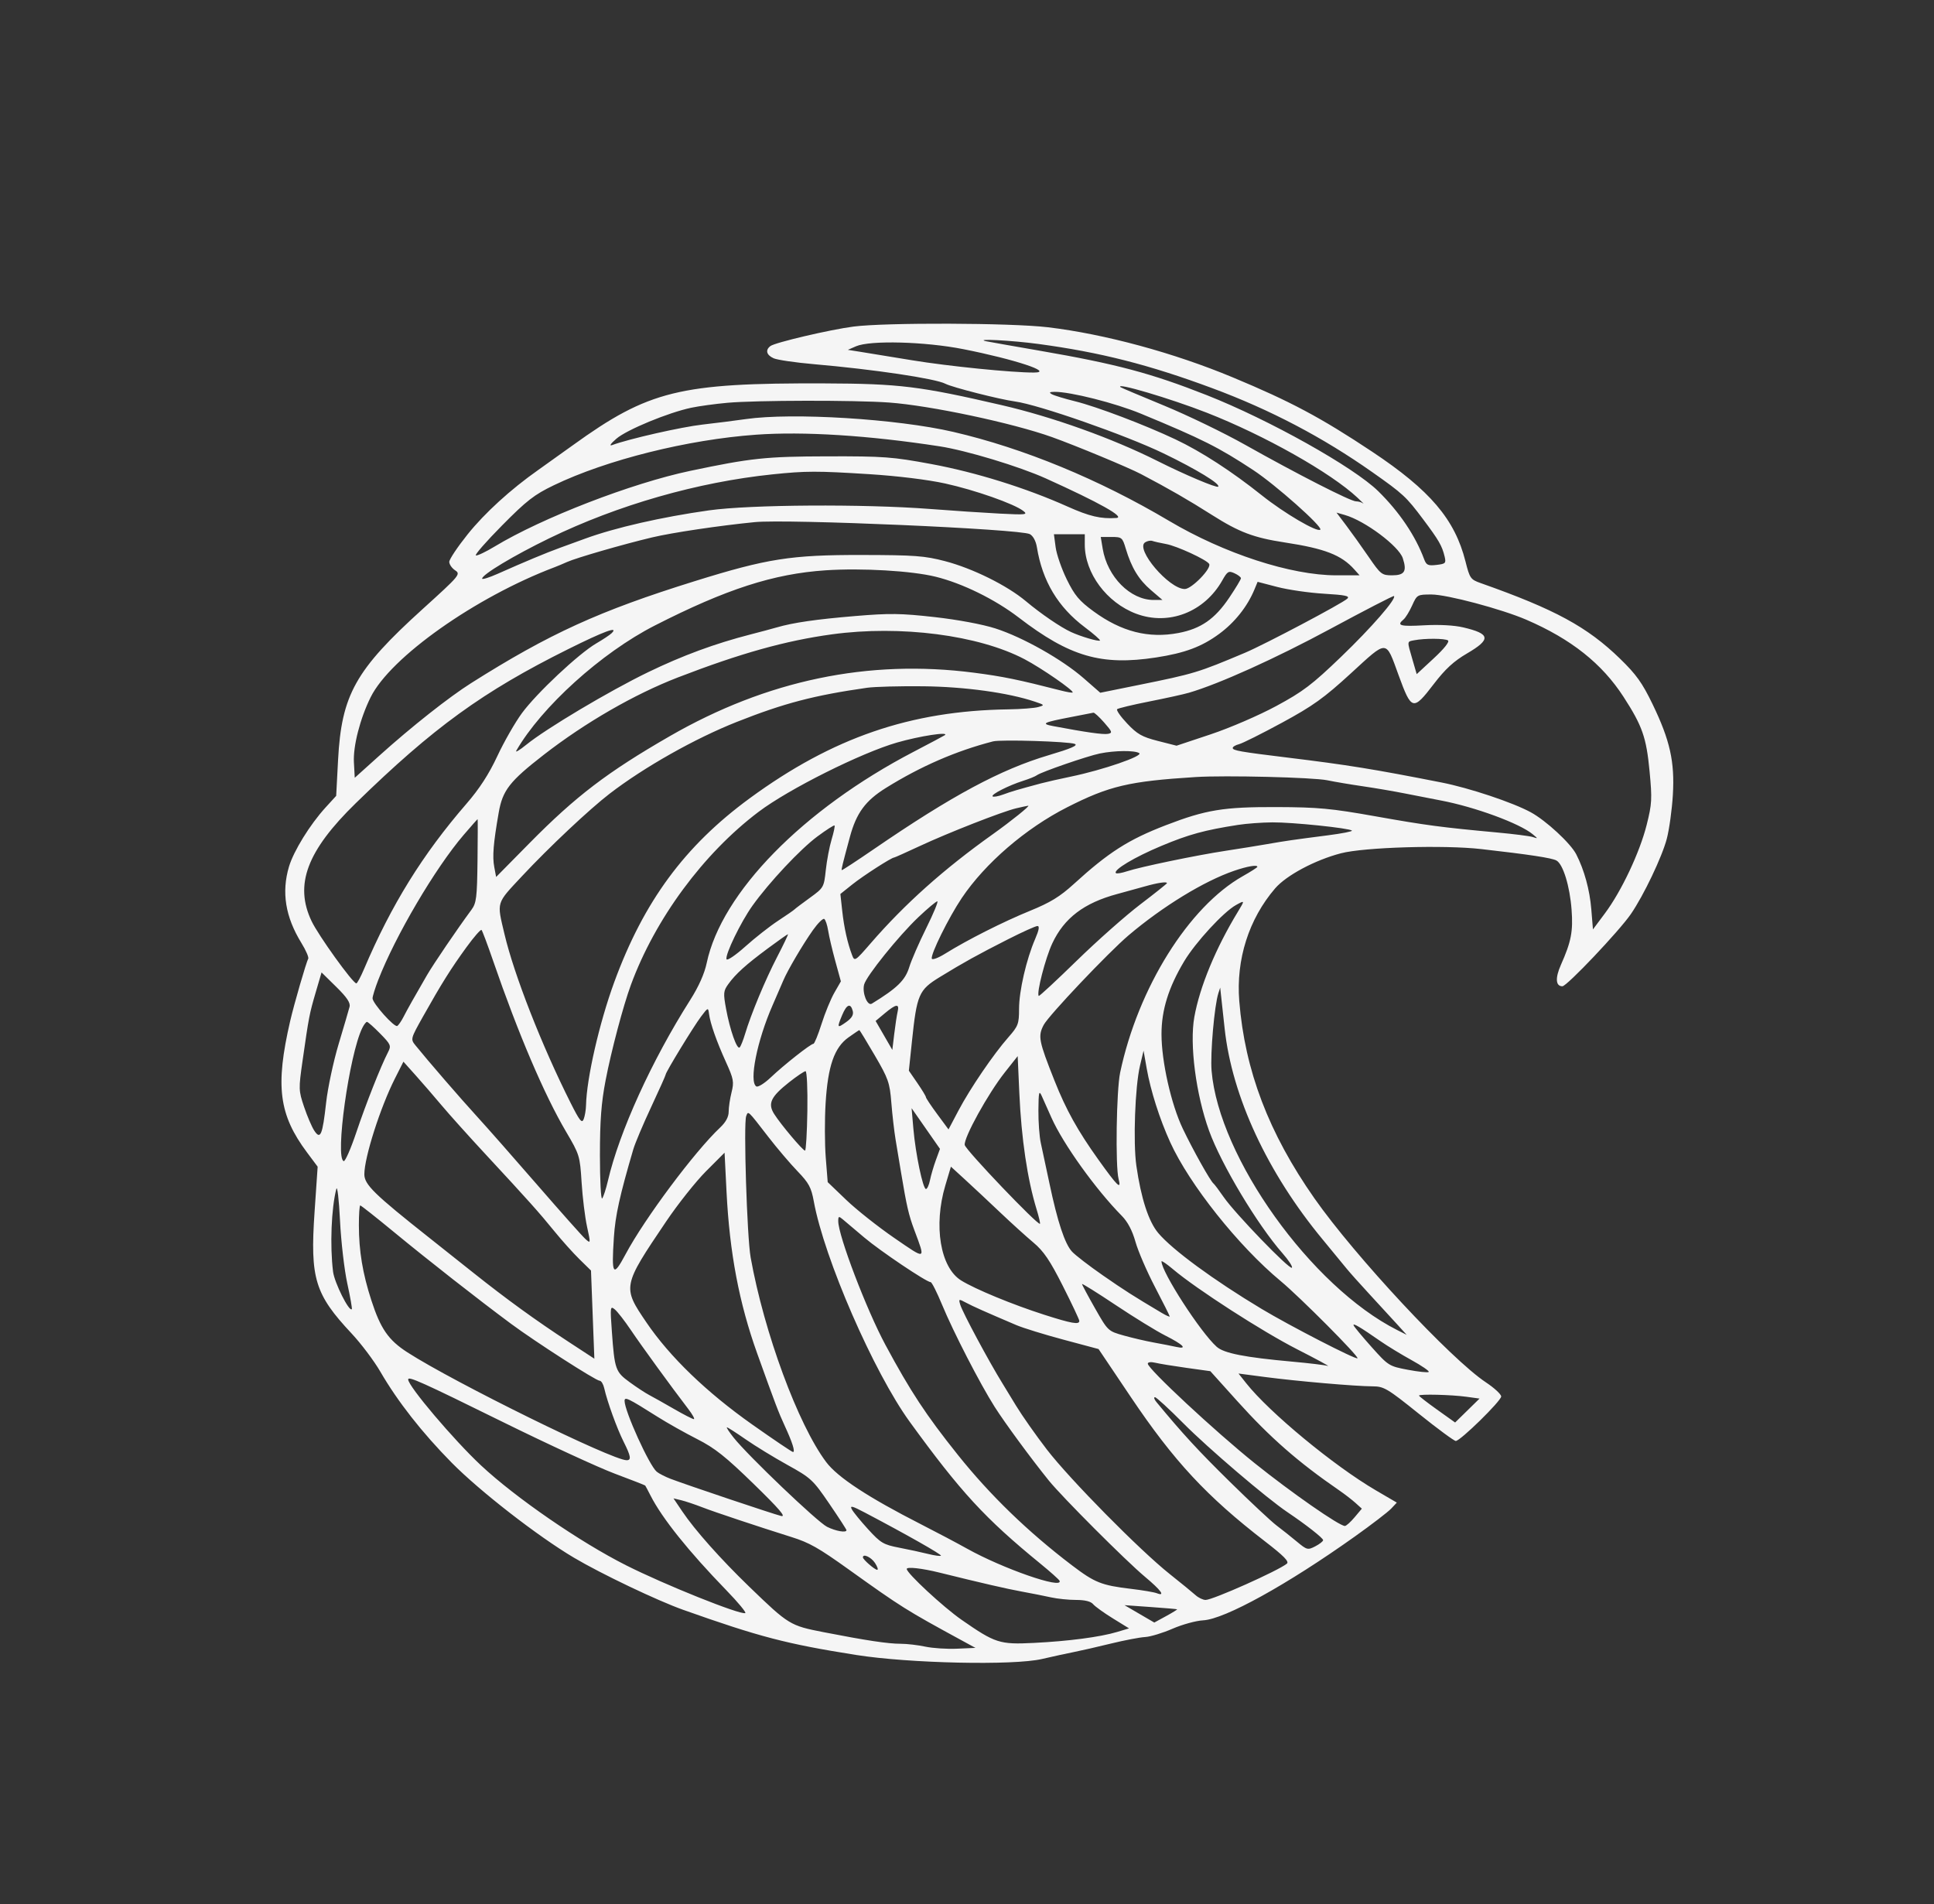<svg xmlns="http://www.w3.org/2000/svg" width="706" height="695" viewBox="0 0 706 695" version="1.1"><rect x="0" y="0" width="706" height="695" fill="#333333" stroke="none"/><path d="M 311.500 119.212 C 302.970 120.322, 282.973 125.012, 281.250 126.306 C 279.305 127.767, 279.769 129.574, 282.397 130.771 C 283.716 131.372, 290.353 132.345, 297.147 132.933 C 318.935 134.820, 341.500 138.181, 345.115 140.078 C 347.586 141.375, 364.872 145.775, 370.500 146.539 C 379.135 147.711, 410.931 158.819, 424.737 165.486 C 436.718 171.272, 445.633 176.700, 444.696 177.638 C 444.137 178.196, 432.565 173.304, 422.568 168.283 C 406.031 159.977, 384.272 152.184, 365.500 147.843 C 335.731 140.958, 328.272 140.045, 300.977 139.946 C 248.120 139.755, 236.847 142.523, 209.136 162.500 C 204.559 165.800, 198.872 169.864, 196.500 171.531 C 186.425 178.609, 176.916 187.281, 170.675 195.081 C 167.004 199.670, 164 204.174, 164 205.090 C 164 206.006, 164.969 207.399, 166.153 208.185 C 168.235 209.568, 167.848 210.029, 154.234 222.358 C 129.727 244.554, 124.661 253.615, 123.404 277.500 L 122.720 290.500 118.835 294.754 C 113.151 300.980, 107.187 310.632, 105.486 316.357 C 102.715 325.691, 104.180 334.695, 110.013 344.176 C 111.683 346.890, 112.809 349.499, 112.516 349.974 C 111.827 351.089, 107.333 366.591, 105.913 372.752 C 100.448 396.457, 101.792 406.883, 112.092 420.679 L 115.958 425.858 114.829 442.402 C 113.172 466.668, 114.922 472.407, 128.343 486.734 C 131.830 490.455, 136.570 496.756, 138.877 500.737 C 145.138 511.536, 154.084 522.946, 164.867 533.883 C 175.118 544.282, 196.295 560.741, 209.500 568.572 C 219.439 574.467, 239.989 584.271, 249.413 587.615 C 277.206 597.477, 287.166 600.076, 312.500 604.080 C 331.970 607.156, 369.922 607.983, 380.365 605.558 C 384.289 604.646, 389.525 603.505, 392 603.021 C 394.475 602.536, 400.550 601.148, 405.500 599.935 C 410.450 598.723, 416.075 597.646, 418 597.542 C 419.925 597.438, 424.425 596.078, 428 594.520 C 431.575 592.962, 436.620 591.577, 439.212 591.442 C 447.075 591.034, 469.941 578.395, 494.632 560.809 C 500.754 556.449, 506.695 551.889, 507.834 550.677 L 509.904 548.473 502.232 543.986 C 486.957 535.054, 463.433 515.622, 454.948 504.929 L 452.115 501.357 461.807 502.630 C 473.471 504.161, 494.774 506.011, 501 506.032 C 505.193 506.047, 506.347 506.728, 517.929 516.024 C 524.765 521.511, 530.840 525.988, 531.429 525.974 C 533.117 525.934, 548 511.347, 548 509.733 C 548 508.935, 545.493 506.619, 542.429 504.584 C 529.627 496.084, 494.578 458.475, 479.811 437.393 C 463.137 413.589, 454.437 390.754, 452.394 365.436 C 451.168 350.235, 455.867 335.450, 465.476 324.278 C 469.578 319.510, 480.016 313.941, 489.500 311.462 C 497.976 309.246, 527.080 308.372, 540.727 309.924 C 558.279 311.920, 566.398 313.151, 568.150 314.084 C 570.576 315.376, 573.062 323.438, 573.702 332.086 C 574.286 339.983, 573.560 343.728, 569.806 352.175 C 567.665 356.992, 567.875 360, 570.351 360 C 571.975 360, 591.087 339.843, 595.343 333.642 C 600.056 326.776, 606.763 312.702, 608.479 306.081 C 609.366 302.656, 610.352 295.499, 610.669 290.177 C 611.391 278.062, 609.637 270.221, 603.247 257 C 599.507 249.261, 597.314 246.196, 591.417 240.463 C 579.440 228.820, 567.643 222.416, 540.559 212.853 C 536.817 211.532, 536.534 211.131, 534.965 204.915 C 531.090 189.557, 522.054 178.940, 500.874 164.859 C 482.161 152.418, 471.133 146.539, 450 137.738 C 428.383 128.736, 403.254 121.928, 382.500 119.450 C 369.037 117.843, 323.203 117.689, 311.500 119.212 M 360 124.564 C 360.825 124.747, 369.600 126.296, 379.500 128.007 C 407.494 132.844, 420.223 136.229, 440.500 144.225 C 463.310 153.221, 494.155 170.493, 503.115 179.287 C 510.803 186.831, 516.681 195.531, 519.854 204.060 C 520.681 206.285, 521.278 206.566, 524.395 206.202 C 527.702 205.816, 527.934 205.576, 527.353 203.142 C 526.418 199.220, 525.255 197.207, 519.473 189.500 C 513.311 181.287, 512.213 180.270, 500.967 172.353 C 482.833 159.585, 463.724 149.560, 442.500 141.678 C 419.444 133.116, 401.704 128.607, 379.040 125.547 C 369.367 124.241, 355.253 123.513, 360 124.564 M 312.500 126.393 L 309.500 127.697 314 128.409 C 316.475 128.800, 325.025 130.195, 333 131.509 C 346.062 133.661, 369.534 136.024, 377.450 135.985 C 384.922 135.947, 370.451 131.162, 351.610 127.439 C 337.672 124.686, 317.663 124.151, 312.500 126.393 M 409.083 141.347 C 409.313 141.538, 416.458 144.558, 424.963 148.058 C 433.467 151.559, 446.742 157.975, 454.463 162.318 C 473.557 173.058, 493.040 183, 494.992 183 C 495.876 183, 497.045 183.338, 497.590 183.750 C 498.134 184.162, 497.212 183.221, 495.540 181.657 C 485.769 172.519, 461.590 158.890, 440.500 150.633 C 427.235 145.439, 406.714 139.374, 409.083 141.347 M 384 143.909 C 384.825 144.376, 388.635 145.533, 392.467 146.480 C 400.383 148.437, 417.838 155.058, 429.089 160.373 C 438.473 164.805, 449.648 172.046, 460.634 180.813 C 468.807 187.334, 480.923 194.440, 481.975 193.329 C 482.936 192.314, 465.617 176.932, 457.500 171.592 C 444.793 163.233, 438.952 160.299, 416.500 151 C 407.120 147.116, 390.661 142.959, 384.940 143.030 C 383.085 143.054, 382.860 143.264, 384 143.909 M 265.500 147.029 C 261.100 147.424, 255.188 148.233, 252.363 148.826 C 243.962 150.591, 228.757 156.879, 225 160.142 C 222.867 161.995, 222.281 162.894, 223.500 162.446 C 229.693 160.167, 248.739 155.851, 256.500 154.969 C 261.450 154.406, 268.546 153.508, 272.269 152.973 C 289.285 150.527, 327.489 152.887, 348 157.649 C 373.668 163.609, 401.171 174.947, 426.724 190.102 C 446.896 202.066, 471.249 210, 487.803 210 L 496.310 210 494.405 207.870 C 489.675 202.583, 483.656 200.245, 469 198.004 C 457.674 196.272, 452.372 194.272, 442.500 188.011 C 433.723 182.444, 426.659 178.376, 416.500 173.038 C 411.960 170.652, 392.666 162.638, 384 159.538 C 369.574 154.378, 339.471 147.997, 324.500 146.927 C 311.839 146.022, 276.018 146.083, 265.500 147.029 M 276 158.671 C 250.995 160.458, 221.466 167.841, 202.153 177.134 C 195.033 180.560, 192.259 182.715, 183.286 191.786 C 177.500 197.636, 173.193 202.564, 173.716 202.739 C 174.238 202.913, 177.329 201.446, 180.583 199.479 C 197.921 189.001, 230.589 176.370, 252 171.864 C 274.190 167.195, 279.569 166.626, 302 166.571 C 322.657 166.520, 325.770 166.751, 340 169.390 C 356.237 172.401, 374.571 178.121, 389.699 184.897 C 397.705 188.483, 401.816 189.447, 407.500 189.070 C 410.924 188.843, 401.321 183.455, 381.759 174.626 C 372.068 170.253, 352.733 164.410, 343 162.914 C 317.031 158.921, 293.419 157.426, 276 158.671 M 282 173.147 C 254.653 175.984, 225.567 184.315, 200.500 196.491 C 187.584 202.765, 176 209.720, 176 211.201 C 176 211.627, 178.588 210.822, 181.750 209.413 C 191.584 205.032, 199.300 201.814, 204.500 199.925 C 207.250 198.926, 211.364 197.428, 213.643 196.596 C 224.638 192.582, 241.591 188.714, 258.828 186.288 C 273.851 184.174, 315.264 183.914, 339.500 185.781 C 347.750 186.417, 359.225 187.179, 365 187.475 C 374.492 187.961, 375.313 187.868, 373.556 186.504 C 370.180 183.884, 355.895 178.867, 345 176.473 C 338.716 175.093, 327.622 173.731, 317.372 173.083 C 298.238 171.873, 294.214 171.880, 282 173.147 M 491.432 191.804 C 493.381 194.387, 497.060 199.537, 499.608 203.250 C 503.995 209.644, 504.446 210, 508.151 210 C 512.749 210, 513.665 208.544, 512.082 203.748 C 510.618 199.314, 498.248 190.079, 490.979 187.994 L 487.888 187.107 491.432 191.804 M 275.500 190.585 C 262.575 191.855, 245.371 194.418, 238 196.171 C 227.425 198.686, 210.332 203.630, 207 205.137 C 205.625 205.759, 203.600 206.608, 202.500 207.024 C 173.600 217.949, 142.526 239.903, 135.300 254.500 C 131.460 262.256, 128.873 272.311, 129.194 278.234 L 129.500 283.899 138.500 275.803 C 150.240 265.243, 163.873 254.472, 172 249.336 C 200.557 231.291, 218.786 222.979, 253.543 212.152 C 280.064 203.890, 288.716 202.531, 314.500 202.575 C 333.909 202.608, 337.496 202.873, 344.959 204.824 C 355.062 207.466, 367.611 213.678, 374.500 219.449 C 380.025 224.077, 387.151 228.941, 391 230.711 C 394.617 232.374, 401.067 234.266, 401.533 233.800 C 401.753 233.581, 399.265 231.398, 396.004 228.951 C 386.210 221.597, 380.515 212.090, 378.519 199.762 C 378.152 197.497, 377.132 195.606, 375.930 194.962 C 372.440 193.095, 287.597 189.397, 275.500 190.585 M 385.360 199.750 C 385.707 202.363, 387.539 207.655, 389.432 211.510 C 392.289 217.332, 393.943 219.305, 399.186 223.144 C 409.346 230.585, 419.284 233.121, 430.180 231.054 C 438.400 229.494, 443.493 225.952, 448.750 218.136 C 451.087 214.662, 453 211.482, 453 211.070 C 453 210.658, 451.937 209.837, 450.637 209.244 C 448.502 208.272, 448.074 208.521, 446.205 211.834 C 439.657 223.439, 426.633 228.480, 414.738 224.012 C 403.985 219.973, 395.981 209.185, 395.995 198.750 L 396 195 390.364 195 L 384.728 195 385.360 199.750 M 402.528 200.250 C 404.236 210.562, 412.612 219, 421.140 219 L 424.360 219 420.146 215.393 C 415.682 211.572, 413.031 207.206, 410.953 200.250 C 409.739 196.186, 409.511 196, 405.754 196 L 401.824 196 402.528 200.250 M 418.025 197.959 C 414.279 200.340, 426.732 215, 432.500 215 C 435.017 215, 442.376 207.418, 441.397 205.833 C 440.442 204.287, 429.633 199.299, 425.679 198.579 C 423.577 198.196, 421.327 197.689, 420.679 197.452 C 420.031 197.215, 418.836 197.443, 418.025 197.959 M 301.436 208.168 C 282.409 209.432, 265.078 215.032, 239 228.342 C 219.535 238.276, 197.672 258.034, 188.476 274 C 188.001 274.825, 189.637 273.854, 192.111 271.843 C 199.339 265.967, 222.427 252.215, 236.500 245.402 C 249.154 239.276, 261.010 234.906, 274.085 231.549 C 277.613 230.643, 281.850 229.508, 283.500 229.027 C 289.521 227.272, 297.815 226.067, 312.163 224.864 C 324.751 223.808, 328.856 223.862, 341.163 225.245 C 349.659 226.199, 358.718 227.892, 363.398 229.399 C 373.410 232.624, 387.728 240.704, 395.577 247.558 L 401.653 252.865 415.577 250.045 C 436.019 245.905, 437.286 245.521, 454.500 238.262 C 461.656 235.244, 489.941 220.288, 491.815 218.531 C 492.866 217.546, 491.157 217.180, 483.315 216.714 C 477.917 216.392, 470.257 215.285, 466.293 214.253 L 459.087 212.376 457.927 215.175 C 455.347 221.405, 450.762 227.179, 445.068 231.371 C 438.676 236.077, 432.522 238.375, 422 239.988 C 402.027 243.050, 390.514 239.701, 371.881 225.407 C 363.207 218.753, 351.297 212.907, 341.518 210.505 C 332.760 208.354, 314.591 207.295, 301.436 208.168 M 485.669 229.533 C 465.641 240.336, 445.026 249.646, 434 252.866 C 432.075 253.429, 425.550 254.866, 419.500 256.060 C 413.450 257.254, 408.189 258.516, 407.809 258.865 C 407.429 259.214, 409.080 261.573, 411.478 264.106 C 415.157 267.993, 416.906 268.984, 422.669 270.452 L 429.500 272.191 442 268.024 C 448.956 265.705, 459.543 261.135, 465.870 257.721 C 475.682 252.425, 478.932 249.959, 489.588 239.719 C 500.646 229.094, 509.871 218.494, 508.870 217.562 C 508.666 217.373, 498.226 222.760, 485.669 229.533 M 515.497 221.006 C 514.504 223.209, 513.086 225.514, 512.346 226.128 C 509.688 228.334, 511.136 228.741, 519.869 228.243 C 525.318 227.933, 530.813 228.224, 534.119 229 C 544.106 231.342, 544.398 233.334, 535.516 238.528 C 530.683 241.355, 527.591 244.201, 523.375 249.706 C 515.837 259.547, 515.277 259.406, 510.556 246.465 C 505.765 233.332, 506.682 233.369, 493.164 245.754 C 483.268 254.820, 479.338 257.638, 468.017 263.781 C 460.638 267.786, 453.565 271.322, 452.300 271.640 C 451.035 271.957, 450 272.578, 450 273.021 C 450 273.943, 452.695 274.416, 470 276.528 C 492.050 279.220, 501.446 280.740, 526.250 285.625 C 536.392 287.622, 552.213 292.903, 558.806 296.491 C 564.365 299.516, 573.339 307.811, 575.399 311.827 C 578.327 317.534, 580.322 324.806, 580.898 331.872 L 581.500 339.243 585.882 333.372 C 591.917 325.285, 598.582 311.153, 601.114 301.078 C 603.039 293.416, 603.134 291.652, 602.173 281.546 C 600.993 269.142, 599.539 264.985, 592.664 254.359 C 584.798 242.201, 573.533 233.264, 557.184 226.210 C 548.158 222.315, 528.182 217, 522.572 217 C 517.392 217, 517.274 217.067, 515.497 221.006 M 207.431 236.935 C 176.256 252.455, 158.241 265.516, 129.916 293.131 C 112.018 310.580, 107.391 322.925, 113.753 336.255 C 116.255 341.497, 128.711 358.817, 130.072 358.946 C 130.386 358.976, 131.648 356.637, 132.876 353.750 C 142.860 330.266, 154.265 311.862, 170.304 293.352 C 175.025 287.904, 178.466 282.592, 181.543 276.003 C 183.982 270.779, 188.022 263.721, 190.520 260.319 C 195.891 253.004, 211.242 238.601, 217.653 234.861 C 220.141 233.410, 222.677 231.723, 223.289 231.111 C 225.992 228.408, 220.527 230.415, 207.431 236.935 M 303.736 231.537 C 286.819 233.843, 270.325 238.454, 247.500 247.259 C 231.622 253.383, 213.620 263.763, 198.479 275.522 C 186.017 285.200, 183.473 288.467, 182.052 296.613 C 180.093 307.840, 179.703 312.605, 180.427 316.461 L 181.110 320.106 193.305 307.743 C 210.201 290.615, 221.714 281.838, 244.505 268.708 C 279.954 248.288, 316.993 240.562, 355.542 245.546 C 366.079 246.909, 371.734 248.069, 387.382 252.075 C 389.517 252.622, 391.397 252.936, 391.560 252.773 C 392.175 252.158, 380.238 243.895, 374 240.618 C 357.241 231.813, 328.736 228.129, 303.736 231.537 M 516.250 233.706 C 513.571 234.222, 513.608 233.842, 515.581 240.632 L 517.163 246.072 523.405 240.286 C 527.222 236.748, 529.230 234.215, 528.573 233.765 C 527.450 232.997, 520.115 232.961, 516.250 233.706 M 316.500 251.048 C 297.120 253.822, 286.204 256.682, 269 263.492 C 253.698 269.550, 235.181 279.998, 222.554 289.700 C 215.179 295.366, 200.381 309.289, 190.585 319.778 C 181.001 330.041, 181.322 328.977, 184.168 341 C 187.700 355.923, 197.783 381.658, 208.264 402.500 C 211.606 409.146, 212.420 410.161, 213.073 408.500 C 213.506 407.400, 213.891 405.096, 213.930 403.381 C 214.151 393.579, 218.794 373.343, 224.227 358.500 C 235.007 329.051, 249.935 308.788, 273.657 291.403 C 303.885 269.251, 332.350 259.452, 368 258.926 C 372.675 258.857, 377.625 258.478, 379 258.083 C 381.418 257.390, 381.378 257.325, 377.791 256.119 C 368.065 252.849, 352.205 250.664, 337 250.500 C 328.475 250.408, 319.250 250.654, 316.500 251.048 M 391 261.727 C 380.718 263.707, 379.826 264.163, 384.500 265.046 C 396.505 267.313, 402.748 268.195, 404.459 267.866 C 406.178 267.535, 406.037 267.111, 403.084 263.748 C 401.274 261.687, 399.502 260.064, 399.146 260.141 C 398.791 260.219, 395.125 260.933, 391 261.727 M 327.500 271.025 C 314.326 274.816, 287.911 288.032, 276.910 296.338 C 256.756 311.553, 239.175 335.381, 230.306 359.500 C 227.504 367.121, 223.148 383.550, 221.079 394.301 C 219.489 402.559, 219 409.021, 219 421.751 C 219 430.908, 219.368 437.972, 219.817 437.450 C 220.267 436.927, 221.212 434.025, 221.918 431 C 226.108 413.041, 237.862 387.219, 251.961 365 C 255.062 360.113, 257.159 355.410, 257.982 351.500 C 263.381 325.828, 293.141 295.450, 333.500 274.417 C 339.550 271.264, 344.688 268.530, 344.917 268.342 C 346.565 266.989, 335.720 268.660, 327.500 271.025 M 362.500 270.618 C 349.012 274.098, 336.120 279.699, 323.405 287.603 C 315.916 292.259, 312.611 296.755, 310.249 305.500 C 307.532 315.562, 307.079 317.412, 307.282 317.613 C 307.402 317.732, 312.675 314.280, 319 309.944 C 347.471 290.423, 365.277 280.858, 382.844 275.650 C 390.962 273.243, 393.663 272.073, 392.344 271.538 C 390.141 270.644, 365.359 269.880, 362.500 270.618 M 401.500 275.031 C 396.982 275.949, 380.029 281.803, 378.500 282.974 C 377.950 283.395, 375.700 284.309, 373.500 285.005 C 368.173 286.690, 361.671 290.004, 362.352 290.685 C 362.652 290.986, 364.383 290.684, 366.199 290.015 C 369.293 288.875, 371.249 288.299, 380 285.946 C 381.925 285.429, 386.875 284.308, 391 283.455 C 402.541 281.069, 417.487 275.923, 415.864 274.895 C 414.215 273.850, 406.980 273.919, 401.500 275.031 M 436.500 283.631 C 412.140 285.165, 404.949 286.857, 389.534 294.683 C 374.408 302.361, 359.607 315.112, 351.082 327.809 C 346.295 334.938, 339.634 348.421, 340.155 349.926 C 340.345 350.473, 342.525 349.658, 345 348.116 C 353.023 343.116, 366.279 336.421, 376 332.461 C 383.417 329.439, 386.925 327.291, 392 322.666 C 404.705 311.087, 411.928 306.475, 425.596 301.212 C 440.234 295.575, 446.662 294.522, 466 294.592 C 481.198 294.647, 485.933 295.088, 502 297.947 C 520.566 301.251, 526.118 301.990, 546.512 303.867 C 552.568 304.424, 558.418 305.169, 559.512 305.522 C 561.486 306.159, 561.486 306.151, 559.500 304.503 C 554.726 300.541, 538.452 294.559, 526 292.189 C 522.975 291.613, 517.125 290.471, 513 289.651 C 508.875 288.831, 501.900 287.639, 497.500 287.002 C 493.100 286.365, 487.250 285.377, 484.500 284.808 C 479.366 283.744, 447.218 282.956, 436.500 283.631 M 370.934 295.047 C 365.867 296.248, 346.090 303.996, 335.651 308.869 C 330.784 311.141, 326.628 313, 326.416 313 C 325.457 313, 315.075 319.679, 311.139 322.828 L 306.777 326.316 307.443 332.408 C 308.115 338.559, 309.378 344.234, 311.062 348.662 C 311.950 351, 312.164 350.862, 317.862 344.288 C 330.301 329.937, 344.539 317.218, 362.350 304.548 C 369.047 299.783, 376.248 293.992, 375.340 294.100 C 374.878 294.156, 372.895 294.582, 370.934 295.047 M 169.265 304.750 C 158.898 316.835, 144.284 341.662, 138.045 357.787 C 136.920 360.695, 136 363.669, 136 364.396 C 136 366.217, 143.976 375.133, 145.025 374.484 C 145.492 374.196, 146.503 372.732, 147.273 371.230 C 148.708 368.432, 151.235 363.937, 155.836 356 C 158.206 351.913, 167.007 338.967, 172.098 332.082 C 173.908 329.633, 174.150 327.674, 174.315 314.166 C 174.417 305.824, 174.432 298.999, 174.349 298.999 C 174.266 299, 171.978 301.587, 169.265 304.750 M 452 301.090 C 439.723 303, 434.018 304.559, 424.018 308.737 C 414.151 312.859, 406.253 317.586, 407.367 318.701 C 407.642 318.975, 409.452 318.676, 411.391 318.036 C 416.299 316.416, 436.708 312.179, 447.500 310.539 C 452.450 309.787, 459.200 308.699, 462.500 308.122 C 469.363 306.923, 471.931 306.551, 484.769 304.898 C 489.867 304.242, 493.803 303.470, 493.516 303.182 C 492.606 302.273, 471.790 300.116, 464.500 300.176 C 460.650 300.208, 455.025 300.619, 452 301.090 M 298.393 305.317 C 292.170 309.927, 280.784 322.064, 274.687 330.585 C 270.436 336.528, 264.652 348.457, 265.211 350.132 C 265.423 350.770, 268.500 348.690, 272.049 345.510 C 275.597 342.330, 280.975 338.104, 284 336.117 C 287.025 334.131, 289.725 332.265, 290 331.970 C 290.275 331.675, 292.810 329.762, 295.633 327.717 C 300.680 324.064, 300.779 323.892, 301.453 317.595 C 301.830 314.071, 302.784 309.047, 303.571 306.429 C 304.359 303.812, 304.842 301.509, 304.644 301.311 C 304.447 301.114, 301.634 302.916, 298.393 305.317 M 450.500 317.857 C 439.530 321.622, 424.433 330.851, 412 341.393 C 404.617 347.652, 382.806 370.668, 381.001 374.104 C 378.840 378.219, 379.165 379.894, 384.962 394.500 C 389.168 405.098, 393.408 412.727, 400.960 423.284 C 407.991 433.114, 409.426 434.486, 408.336 430.334 C 407.126 425.727, 407.533 398.003, 408.906 391.500 C 415.429 360.608, 433.959 330.941, 453.686 319.808 C 456.609 318.159, 459 316.627, 459 316.405 C 459 315.571, 455.337 316.196, 450.500 317.857 M 418 323.528 C 415.525 324.232, 410.974 325.486, 407.888 326.314 C 395.735 329.573, 388.456 335.099, 384.131 344.351 C 381.596 349.774, 378.290 362.623, 379.196 363.529 C 379.380 363.714, 385.613 357.932, 393.046 350.682 C 400.479 343.432, 410.935 334.173, 416.280 330.107 C 421.626 326.040, 426 322.553, 426 322.357 C 426 321.721, 422.605 322.218, 418 323.528 M 335.287 334.750 C 328.076 341.576, 316.213 356.305, 315.437 359.394 C 314.673 362.440, 316.649 367.333, 318.248 366.353 C 327.508 360.680, 330.459 357.799, 331.926 353 C 332.683 350.525, 335.476 344.113, 338.133 338.750 C 340.790 333.387, 342.603 329, 342.162 329 C 341.722 329, 338.627 331.587, 335.287 334.750 M 451.181 330.358 C 446.636 332.879, 436.417 343.973, 432.286 350.871 C 426.579 360.398, 424 368.675, 424 377.460 C 424 387.455, 427.524 403.095, 431.782 412 C 435.512 419.801, 441.859 431.133, 442.984 432 C 443.340 432.275, 445.031 434.525, 446.741 437 C 450.840 442.931, 470.770 463.564, 471.599 462.734 C 471.955 462.378, 470.421 460.014, 468.191 457.480 C 459.016 447.057, 445.828 425.056, 441.365 412.727 C 436.569 399.482, 434.199 381.210, 435.983 371.248 C 437.967 360.168, 443.779 346.125, 451.916 332.750 C 454.454 328.578, 454.445 328.547, 451.181 330.358 M 296.765 339.499 C 293.084 344.684, 287.452 354.263, 285.919 357.944 C 285.360 359.289, 283.606 363.341, 282.022 366.949 C 276.362 379.846, 273.354 394.865, 276.093 396.558 C 276.695 396.929, 279.057 395.458, 281.343 393.289 C 286.163 388.714, 295.951 381, 296.934 381 C 297.304 381, 298.639 377.738, 299.902 373.750 C 301.165 369.762, 303.270 364.635, 304.579 362.356 L 306.960 358.212 304.938 350.856 C 303.826 346.810, 302.649 341.802, 302.323 339.726 C 301.997 337.650, 301.347 335.715, 300.880 335.426 C 300.412 335.137, 298.560 336.970, 296.765 339.499 M 368 342.837 C 356.822 348.508, 351.808 351.284, 343.024 356.669 C 335.404 361.340, 334.693 362.984, 332.903 380.081 L 331.779 390.818 334.889 395.339 C 336.600 397.826, 338 400.136, 338 400.473 C 338 400.810, 339.856 403.598, 342.125 406.669 L 346.250 412.253 349.879 405.376 C 354.139 397.306, 362.647 384.819, 368.128 378.591 C 371.695 374.539, 372 373.726, 372 368.257 C 372 361.747, 374.666 350.174, 377.875 342.750 C 379.285 339.489, 379.548 338.003, 378.714 338.009 C 378.047 338.013, 373.225 340.186, 368 342.837 M 170.307 345.709 C 164.650 353.480, 161.173 359.023, 154.515 370.884 C 149.858 379.179, 149.828 379.291, 151.655 381.555 C 156.195 387.182, 168.243 401.110, 174.097 407.500 C 177.625 411.350, 187.537 422.600, 196.125 432.500 C 204.713 442.400, 212.621 451.288, 213.700 452.252 C 215.641 453.985, 215.647 453.936, 214.297 447.752 C 213.546 444.313, 212.652 437.037, 212.311 431.581 C 211.707 421.922, 211.558 421.438, 206.634 413.081 C 198.701 399.619, 189.148 377.244, 180.020 350.740 C 177.982 344.823, 176.075 339.742, 175.782 339.449 C 175.490 339.157, 173.026 341.973, 170.307 345.709 M 280.393 346.108 C 272.274 352.124, 268.541 355.494, 265.854 359.230 C 264.068 361.716, 263.995 362.523, 265.046 368.230 C 266.487 376.057, 269.073 383.350, 270.033 382.296 C 270.432 381.858, 271.297 379.700, 271.955 377.500 C 274.156 370.147, 279.358 357.647, 283.698 349.282 C 286.061 344.727, 287.835 341, 287.640 341 C 287.446 341, 284.184 343.298, 280.393 346.108 M 115.249 362.223 C 112.947 370.076, 112.748 371.108, 110.451 387.171 C 108.976 397.487, 108.995 398.048, 111.009 404.027 C 112.155 407.428, 113.822 411.324, 114.713 412.684 C 116.979 416.143, 117.725 414.385, 119.056 402.448 C 119.657 397.061, 121.711 387.445, 123.622 381.077 C 125.532 374.710, 127.324 368.600, 127.605 367.500 C 127.977 366.039, 126.669 364.079, 122.749 360.223 L 117.383 354.947 115.249 362.223 M 444.773 362.500 C 443.312 366.970, 441.763 384.632, 442.286 390.853 C 444.948 422.530, 478.657 469.628, 510 485.466 L 513.500 487.234 510 483.373 C 508.075 481.250, 503.575 476.351, 500 472.487 C 496.425 468.623, 492.600 464.340, 491.500 462.970 C 490.400 461.599, 486.521 456.883, 482.881 452.489 C 462.711 428.145, 449.761 400.312, 447.059 375.498 C 446.400 369.449, 445.763 363.600, 445.644 362.500 L 445.426 360.500 444.773 362.500 M 307.449 370.468 C 305.461 375.225, 305.580 375.436, 308.906 373.067 C 310.967 371.600, 311.660 370.416, 311.289 368.999 C 310.511 366.023, 309.077 366.571, 307.449 370.468 M 323.033 369.832 L 319.641 372.663 322.691 377.946 L 325.741 383.230 326.445 377.365 C 326.832 374.139, 327.389 370.488, 327.683 369.250 C 328.394 366.255, 327.127 366.414, 323.033 369.832 M 255.911 371.066 C 253.143 374.738, 243 391.366, 243 392.232 C 243 392.517, 240.607 397.869, 237.682 404.125 C 234.756 410.381, 231.835 417.300, 231.189 419.500 C 226.220 436.423, 224.617 443.691, 224.094 451.675 C 223.183 465.574, 223.773 466.413, 228.386 457.776 C 235.331 444.772, 253.573 420.334, 262.883 411.563 C 264.966 409.600, 266 407.674, 266 405.756 C 266 404.177, 266.474 400.999, 267.053 398.693 C 268.002 394.916, 267.802 393.829, 265.036 387.733 C 261.565 380.086, 259.304 373.654, 258.825 370.066 C 258.506 367.677, 258.452 367.696, 255.911 371.066 M 132.235 375.250 C 127.484 384.944, 122.220 422.739, 125.470 423.824 C 126.004 424.002, 128.076 419.277, 130.075 413.324 C 133.582 402.880, 139.010 389.163, 141.671 384.015 C 142.864 381.709, 142.655 381.224, 138.770 377.265 C 136.467 374.919, 134.303 373, 133.961 373 C 133.618 373, 132.842 374.012, 132.235 375.250 M 309.755 378.648 C 304.556 382.347, 302.212 389.101, 301.382 402.766 C 301.021 408.700, 301.047 417.592, 301.438 422.527 L 302.150 431.500 308.933 438 C 312.664 441.575, 320.555 447.823, 326.469 451.885 C 338.247 459.976, 337.924 460.103, 333.774 449 C 331.718 443.502, 330.958 440.205, 328.929 428 C 328.335 424.425, 327.437 419.025, 326.934 416 C 326.431 412.975, 325.732 406.900, 325.380 402.500 C 324.794 395.163, 324.293 393.733, 319.338 385.250 C 316.366 380.163, 313.831 376, 313.705 376 C 313.579 376, 311.802 377.192, 309.755 378.648 M 416.149 389.006 C 414.349 396.569, 413.607 417.028, 414.824 425.500 C 416.536 437.409, 419.280 445.862, 422.794 450.047 C 427.944 456.181, 443.033 467.261, 460.557 477.777 C 470.875 483.969, 494.963 496.371, 495.543 495.790 C 496.160 495.174, 474.551 473.457, 467.500 467.607 C 452.062 454.799, 434.198 432.349, 427.185 416.943 C 423.314 408.440, 420.034 398.147, 418.600 390.006 L 417.456 383.511 416.149 389.006 M 366.810 391.426 C 360.689 399.160, 351.757 415.334, 352.174 417.931 C 352.462 419.730, 378.906 447.427, 379.638 446.696 C 379.797 446.537, 379.245 444.178, 378.412 441.453 C 375.042 430.430, 372.849 415.670, 372.104 399 L 371.500 385.500 366.810 391.426 M 144.150 393.703 C 138.810 404.282, 133.010 422.451, 133.003 428.623 C 132.999 432.373, 136.582 435.881, 156.569 451.697 C 159.907 454.339, 167.161 460.100, 172.689 464.500 C 184.920 474.237, 195.504 481.909, 207.734 489.905 L 216.967 495.942 216.354 479.852 L 215.742 463.763 211.530 459.632 C 209.214 457.359, 205.123 452.800, 202.440 449.500 C 196.821 442.588, 192.777 438.064, 177.387 421.477 C 171.275 414.890, 164.007 406.800, 161.237 403.500 C 158.466 400.200, 154.190 395.255, 151.734 392.512 L 147.269 387.524 144.150 393.703 M 288.040 395.063 C 281.364 400.340, 280.200 402.818, 282.610 406.626 C 285.032 410.453, 293.078 420.003, 293.871 419.990 C 294.217 419.985, 294.601 413.460, 294.725 405.490 C 294.850 397.521, 294.552 391, 294.065 391 C 293.578 391, 290.867 392.828, 288.040 395.063 M 379.068 405.236 C 379.030 409.490, 379.427 414.890, 379.949 417.236 C 380.471 419.581, 381.893 426.225, 383.108 432 C 386.052 445.991, 388.700 453.996, 391.332 456.857 C 392.524 458.153, 397.550 462.025, 402.500 465.461 C 410.560 471.055, 413.583 472.983, 424.091 479.230 C 425.691 480.181, 427 480.761, 427 480.519 C 427 480.277, 424.577 475.437, 421.615 469.764 C 418.653 464.090, 415.450 456.669, 414.497 453.273 C 413.348 449.178, 411.667 445.985, 409.509 443.798 C 399.985 434.145, 388.086 417.545, 383.825 407.968 C 382.487 404.961, 380.885 401.375, 380.264 400 C 379.303 397.871, 379.125 398.648, 379.068 405.236 M 333.426 412 C 334.218 421.155, 336.901 434, 338.021 434 C 338.472 434, 339.136 432.538, 339.497 430.750 C 339.857 428.962, 340.824 425.668, 341.644 423.428 L 343.135 419.357 337.956 411.928 L 332.777 404.500 333.426 412 M 272.396 407.411 C 271.382 410.054, 272.691 451.582, 274.022 459 C 278.950 486.454, 291.334 520.002, 301.583 533.662 C 305.778 539.253, 316.934 546.569, 336.370 556.473 C 341.941 559.312, 349.425 563.269, 353 565.267 C 366.052 572.558, 388.018 580.202, 386.804 577.030 C 386.637 576.592, 383.462 573.753, 379.748 570.720 C 359.579 554.247, 350.745 544.655, 332.111 519 C 318.951 500.880, 300.886 459.386, 297.076 438.523 C 296.145 433.429, 295.269 431.805, 291.139 427.523 C 288.473 424.761, 283.682 419.125, 280.491 415 C 272.810 405.072, 273.166 405.405, 272.396 407.411 M 257.748 427.507 C 254.034 431.223, 247.467 439.492, 243.155 445.882 C 227.192 469.536, 227.157 469.715, 235.958 482.686 C 244.479 495.243, 257.880 508.173, 274.603 519.970 C 282.422 525.487, 289.116 530, 289.477 530 C 290.366 530, 289.273 526.526, 286.487 520.500 C 284.204 515.560, 283.054 512.540, 276.422 494.058 C 269.828 475.685, 266.341 457.331, 265.223 435.125 L 264.500 420.750 257.748 427.507 M 345.087 432.709 C 340.716 447.384, 343.247 462.636, 350.838 467.370 C 355.922 470.540, 369.656 476.209, 381.193 479.900 C 391.249 483.116, 394 483.599, 394 482.144 C 394 481.673, 391.298 475.943, 387.996 469.409 C 383.267 460.053, 380.984 456.686, 377.246 453.554 C 374.636 451.367, 369.125 446.373, 365 442.457 C 360.875 438.541, 355.167 433.202, 352.315 430.593 L 347.130 425.848 345.087 432.709 M 122.773 434 C 120.946 441.030, 120.405 454.757, 121.585 464.189 C 122.088 468.215, 127.460 478.951, 128.428 477.865 C 128.607 477.664, 127.867 473.450, 126.783 468.500 C 125.699 463.550, 124.500 453.200, 124.118 445.500 C 123.736 437.800, 123.131 432.625, 122.773 434 M 131.008 447.250 C 131.017 456.622, 132.383 464.842, 135.557 474.630 C 138.929 485.029, 141.798 489.165, 148.739 493.634 C 165.854 504.653, 223.469 533, 228.750 533 C 230.548 533, 230.310 531.551, 227.633 526.217 C 225.209 521.386, 221.684 511.658, 220.580 506.750 C 220.240 505.238, 219.494 504, 218.922 504 C 217.552 504, 195.407 489.769, 186.500 483.165 C 174.546 474.302, 156.201 459.929, 143.852 449.750 C 137.346 444.387, 131.793 440, 131.512 440 C 131.230 440, 131.003 443.262, 131.008 447.250 M 306 445.755 C 306 451.031, 316.310 478.056, 323.225 490.904 C 332.382 507.918, 338.025 516.490, 349.621 531 C 361.398 545.738, 375.197 559.102, 391.228 571.298 C 399.660 577.713, 402.052 578.666, 413 579.970 C 417.125 580.461, 421.288 581.167, 422.250 581.538 C 425.548 582.812, 423.885 580.498, 417.910 575.500 C 410.921 569.653, 387.655 546.358, 382.828 540.374 C 376.260 532.231, 366.826 519.391, 363.083 513.500 C 357.793 505.175, 347.984 486.126, 343.906 476.258 C 342.033 471.726, 340.158 468.013, 339.741 468.008 C 338.212 467.991, 321.329 456.642, 315.500 451.712 C 312.200 448.922, 308.712 445.975, 307.750 445.164 C 306.172 443.835, 306 443.893, 306 445.755 M 424 460.419 C 424 464.290, 438.250 486.341, 444.148 491.596 C 446.800 493.960, 454.371 495.449, 471.706 497.016 C 477.869 497.573, 483.719 498.276, 484.706 498.578 C 485.693 498.880, 480.650 496.143, 473.500 492.497 C 460.829 486.036, 436.786 470.538, 428.250 463.330 C 425.913 461.356, 424 460.046, 424 460.419 M 395 468.701 C 395 468.993, 397.129 472.974, 399.731 477.549 C 404.442 485.830, 404.487 485.873, 410.237 487.486 C 413.413 488.378, 418.372 489.532, 421.256 490.052 C 424.140 490.572, 427.804 491.288, 429.399 491.643 C 433.713 492.606, 431.965 490.815, 425.311 487.454 C 422.115 485.840, 413.988 480.842, 407.250 476.346 C 400.512 471.850, 395 468.410, 395 468.701 M 350.547 476.260 C 351.395 479.073, 361.027 497.024, 365.967 505 C 366.478 505.825, 368.693 509.459, 370.889 513.075 C 373.085 516.692, 378.147 523.892, 382.138 529.075 C 390.529 539.974, 416.054 565.846, 426.996 574.542 C 431.118 577.819, 435.366 581.288, 436.434 582.250 C 437.503 583.212, 439.152 584, 440.100 584 C 442.726 584, 466.557 573.365, 469.757 570.765 C 470.697 570.001, 468.690 567.953, 461.776 562.622 C 440.515 546.230, 428.544 533.349, 412.762 509.879 L 401.024 492.423 388.262 489.008 C 381.243 487.130, 373.475 484.730, 371 483.675 C 359.329 478.701, 355.288 476.900, 352.686 475.516 C 349.955 474.063, 349.891 474.086, 350.547 476.260 M 223.359 486 C 224.363 499.890, 224.659 500.731, 229.883 504.539 C 232.422 506.390, 235.620 508.489, 236.990 509.202 C 238.359 509.916, 242.402 512.188, 245.974 514.250 C 249.546 516.313, 252.834 518, 253.281 518 C 253.728 518, 252.800 516.313, 251.217 514.250 C 245.131 506.317, 234.162 491.238, 230.274 485.460 C 228.039 482.138, 225.414 478.763, 224.442 477.960 C 222.765 476.575, 222.709 476.990, 223.359 486 M 494.134 483.780 C 494.335 484.318, 497.299 487.888, 500.720 491.713 C 506.818 498.531, 507.079 498.694, 513.976 499.995 C 517.845 500.725, 521.256 501.077, 521.557 500.776 C 521.857 500.476, 519.043 498.540, 515.302 496.474 C 511.561 494.408, 506.475 491.311, 504 489.591 C 496.468 484.356, 493.750 482.755, 494.134 483.780 M 419 497.763 C 419 499.629, 443.530 522.462, 458.039 534.100 C 471.439 544.850, 488.899 557, 490.946 557 C 491.428 557, 493.018 555.579, 494.480 553.841 L 497.138 550.683 494.819 548.591 C 493.543 547.441, 490.864 545.375, 488.865 544 C 473.908 533.714, 463.650 524.736, 451.733 511.500 L 441.830 500.500 433.165 499.293 C 428.399 498.629, 423.262 497.789, 421.750 497.426 C 420.149 497.042, 419 497.183, 419 497.763 M 149 503.528 C 149 505.961, 165.695 525.650, 175.607 534.906 C 188.259 546.722, 211.702 562.861, 228.539 571.349 C 242.652 578.462, 270.104 589.477, 272.051 588.807 C 272.542 588.638, 269.451 584.900, 265.181 580.500 C 251.359 566.254, 241.696 554.190, 237.490 545.927 C 236.531 544.042, 235.649 542.384, 235.532 542.242 C 235.414 542.101, 230.409 540.146, 224.409 537.898 C 218.409 535.650, 200 527.156, 183.500 519.023 C 153.867 504.416, 149 502.231, 149 503.528 M 518 509.412 C 518 509.639, 520.967 511.942, 524.593 514.529 L 531.186 519.234 535.645 514.867 L 540.103 510.500 535.302 509.838 C 529.831 509.083, 518 508.792, 518 509.412 M 228 511.349 C 228 515.074, 237.016 534.939, 239.729 537.190 C 240.556 537.876, 242.868 539.059, 244.866 539.818 C 250.936 542.124, 282.320 552.666, 285.141 553.346 C 287.101 553.819, 284.519 550.806, 275.119 541.654 C 264.865 531.669, 260.938 528.554, 254.478 525.278 C 250.090 523.053, 243.575 519.386, 240 517.129 C 229.214 510.320, 228 509.735, 228 511.349 M 422.137 511.750 C 431.729 523.353, 437.413 529.526, 448.926 540.843 C 456.392 548.182, 464.075 555.371, 466 556.820 C 467.925 558.268, 471.246 560.907, 473.381 562.685 C 477.093 565.775, 477.387 565.851, 480.131 564.432 C 481.709 563.616, 483 562.603, 483 562.180 C 483 561.420, 476.795 556.551, 470 551.978 C 462.343 546.825, 440.975 528.584, 432.020 519.557 C 426.806 514.300, 422.123 510, 421.615 510 C 421.106 510, 421.341 510.788, 422.137 511.750 M 267.807 524.750 C 273.054 531.362, 298.390 555.549, 301.908 557.304 C 305.108 558.901, 309 559.572, 309 558.528 C 309 558.269, 306.180 553.926, 302.732 548.878 C 296.770 540.146, 296.027 539.458, 287.482 534.731 C 282.542 531.998, 275.666 527.791, 272.202 525.381 C 268.738 522.972, 265.663 521, 265.368 521 C 265.073 521, 266.171 522.688, 267.807 524.750 M 249.081 551.712 C 253.677 558.527, 263.058 569.070, 273.500 579.158 C 287.924 593.093, 288.384 593.374, 300.673 595.770 C 316.299 598.817, 324.171 600, 328.816 600 C 331.063 600, 335.103 600.472, 337.794 601.049 C 340.485 601.626, 345.701 601.964, 349.386 601.799 L 356.086 601.500 351.293 598.890 C 330.652 587.652, 329.148 586.708, 309.676 572.771 C 298.798 564.985, 295.463 563.097, 289 561.066 C 276.594 557.166, 260.757 551.887, 256.500 550.231 C 253.750 549.162, 250.229 547.980, 248.676 547.606 L 245.852 546.925 249.081 551.712 M 310.972 550.947 C 311.516 551.964, 314.207 555.253, 316.950 558.255 C 321.490 563.222, 322.505 563.823, 328.220 564.924 C 331.674 565.589, 336.425 566.616, 338.779 567.205 C 341.132 567.794, 343.251 568.082, 343.488 567.846 C 343.876 567.457, 330.766 560.030, 315.730 552.121 C 311.041 549.655, 310.164 549.438, 310.972 550.947 M 315 568.461 C 315 569.236, 319.322 573, 320.212 573 C 320.671 573, 320.309 571.875, 319.408 570.500 C 318.021 568.383, 315 566.986, 315 568.461 M 331 572.689 C 331 574.237, 344.334 586.603, 351 591.237 C 363.331 599.810, 364.900 600.311, 377.442 599.684 C 390.171 599.048, 401.607 597.539, 407.828 595.677 L 412.156 594.381 406.225 590.720 C 402.963 588.706, 399.722 586.370, 399.024 585.529 C 398.199 584.535, 396.029 584, 392.820 584 C 390.106 584, 385.999 583.581, 383.693 583.068 C 381.387 582.555, 376.575 581.601, 373 580.948 C 367.443 579.932, 358.453 577.860, 343 574.034 C 336.557 572.439, 331 571.816, 331 572.689 M 415.937 589.083 L 421.374 592.254 425.647 589.920 C 427.997 588.636, 429.825 587.511, 429.710 587.420 C 429.594 587.328, 425.225 586.951, 420 586.582 L 410.500 585.911 415.937 589.083" stroke="none" fill="#f5f5f5" fill-rule="evenodd"/></svg>